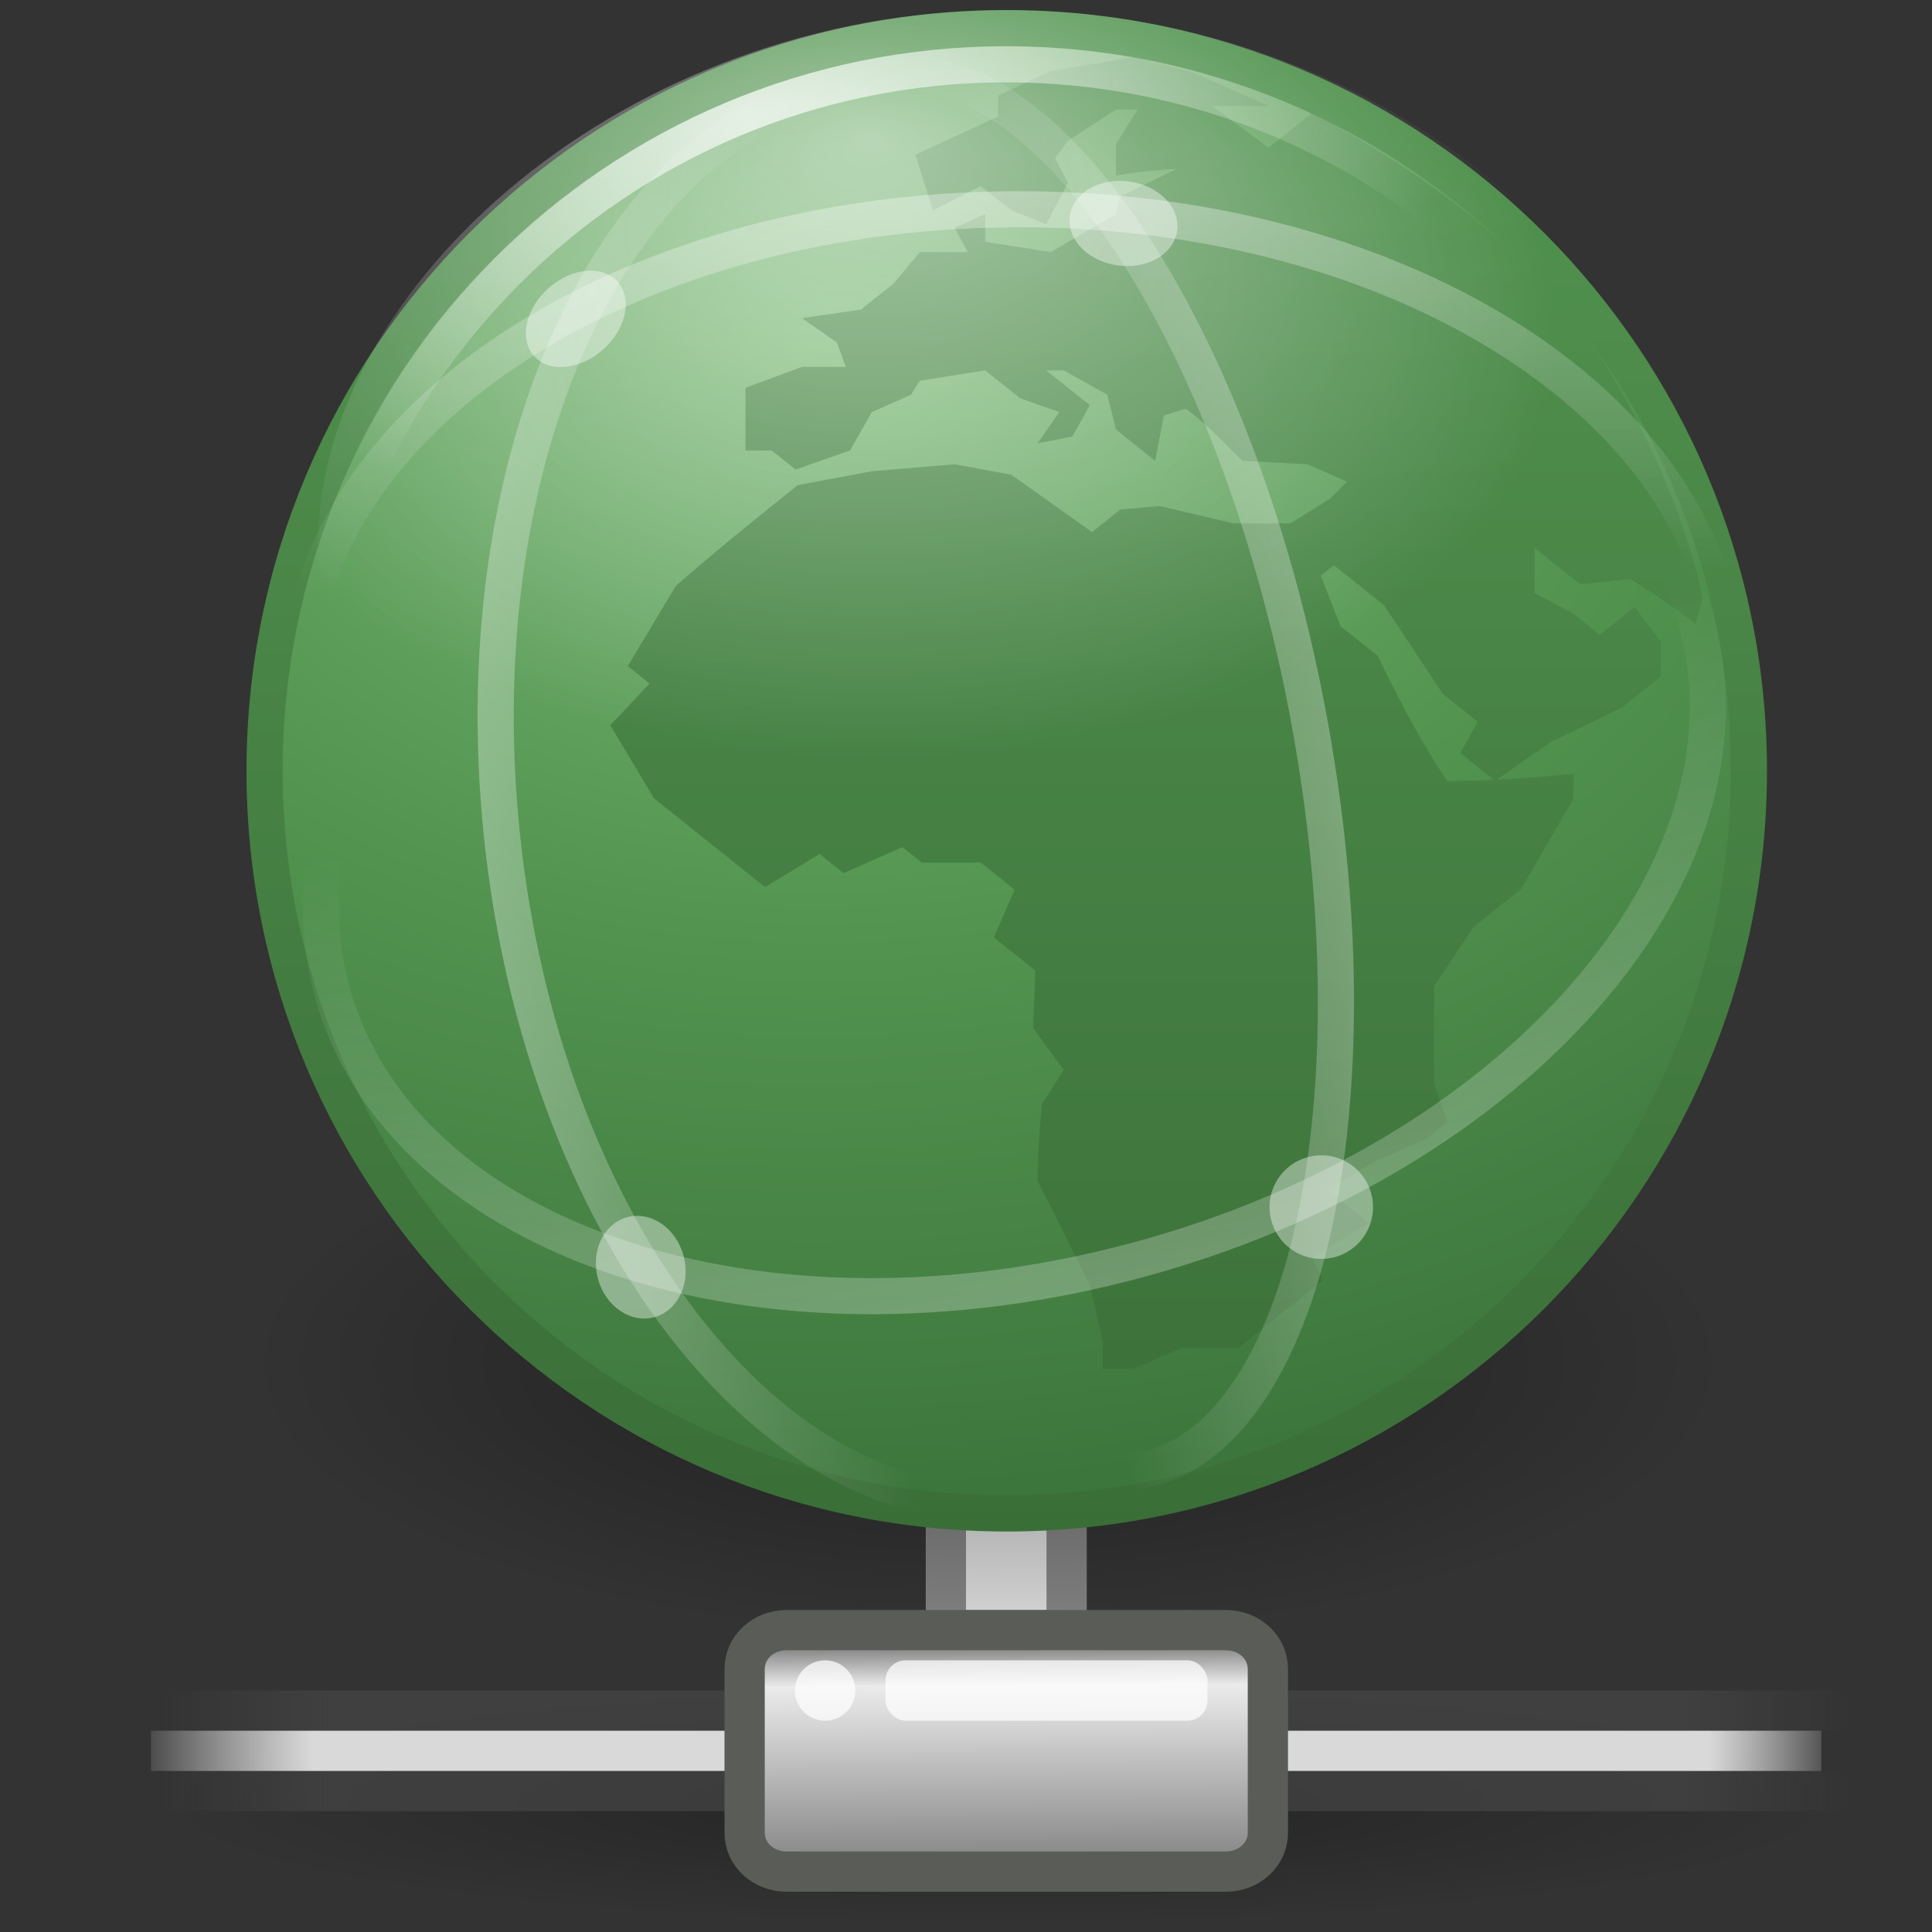 <?xml version="1.0" encoding="UTF-8" standalone="no"?>
<!-- Created with Inkscape (http://www.inkscape.org/) -->
<svg id="svg3389" xmlns="http://www.w3.org/2000/svg" height="48" width="48" version="1.0" xmlns:xlink="http://www.w3.org/1999/xlink">
 <rect width="100%" height="100%" fill="#333333" stroke="none"/>
 <defs id="defs3391">
  <radialGradient id="radialGradient2616" gradientUnits="userSpaceOnUse" cy="4.625" cx="62.625" gradientTransform="matrix(1.734 0 0 .648 -84.047 30.875)" r="10.625">
   <stop id="stop8840" offset="0"/>
   <stop id="stop8842" style="stop-opacity:0" offset="1"/>
  </radialGradient>
  <linearGradient id="linearGradient2613" y2="8" xlink:href="#linearGradient2532" gradientUnits="userSpaceOnUse" x2="32.749" gradientTransform="matrix(.9 0 0 .9 -1.1 -6.95)" y1="50.016" x1="32.749"/>
  <radialGradient id="radialGradient2611" gradientUnits="userSpaceOnUse" cy="12.61" cx="20.039" gradientTransform="matrix(1.757 -.045 .033 1.279 -14.968 -6.868)" r="22.464">
   <stop id="stop2541" style="stop-color:#7EBB79" offset="0"/>
   <stop id="stop2543" style="stop-color:#539551" offset=".5"/>
   <stop id="stop2545" style="stop-color:#3D763C" offset="1"/>
  </radialGradient>
  <linearGradient id="linearGradient2532">
   <stop id="stop2534" style="stop-color:#3A6E37" offset="0"/>
   <stop id="stop2536" style="stop-color:#539551" offset="1"/>
  </linearGradient>
  <linearGradient id="linearGradient2608" y2=".431" xlink:href="#linearGradient2532" gradientUnits="userSpaceOnUse" x2="28.011" y1="38.601" x1="28.011"/>
  <radialGradient id="radialGradient2605" xlink:href="#linearGradient3156" gradientUnits="userSpaceOnUse" cy="10.875" cx="22.125" gradientTransform="matrix(.909 -.101 .051 .46 -1.854 .064)" r="20"/>
  <radialGradient id="radialGradient2602" fy="4.761" xlink:href="#linearGradient3156" gradientUnits="userSpaceOnUse" cy="11.223" cx="22.945" gradientTransform="matrix(1.221 .009 -.006 .755 -6.387 -.375)" r="14"/>
  <linearGradient id="linearGradient2599" y2="20.664" xlink:href="#linearGradient3156" gradientUnits="userSpaceOnUse" x2="28.29" gradientTransform="matrix(.969 -.262 .176 .643 -6.665 11.932)" y1="61.853" x1="24.335"/>
  <linearGradient id="linearGradient2596" y2="20.664" xlink:href="#linearGradient3156" gradientUnits="userSpaceOnUse" x2="28.29" gradientTransform="matrix(1.012 -.006 .001 .669 -3.699 .86)" y1="-.815" x1="27.889"/>
  <linearGradient id="linearGradient2593" y2="20.664" xlink:href="#linearGradient3156" gradientUnits="userSpaceOnUse" x2="28.29" gradientTransform="matrix(-.089 -1.008 .625 -.036 10.757 49.278)" y1="-2.31" x1="28.221"/>
  <linearGradient id="linearGradient3156">
   <stop id="stop3158" style="stop-color:#fff" offset="0"/>
   <stop id="stop3160" style="stop-color:#fff;stop-opacity:0" offset="1"/>
  </linearGradient>
  <linearGradient id="linearGradient2590" y2="24.654" xlink:href="#linearGradient3156" gradientUnits="userSpaceOnUse" x2="29.725" gradientTransform="matrix(-.144 -.993 .437 .015 18.642 47.13)" y1="55.647" x1="30.502"/>
  <radialGradient id="radialGradient2583" gradientUnits="userSpaceOnUse" cy="394.78" cx="1120.4" gradientTransform="matrix(1.018 0 0 .145 -1115.7 -12.423)" r="20.625">
   <stop id="stop10999" offset="0"/>
   <stop id="stop11001" style="stop-opacity:0" offset="1"/>
  </radialGradient>
  <linearGradient id="linearGradient9220" y2="117.83" gradientUnits="userSpaceOnUse" x2="15.343" gradientTransform="matrix(3.112 0 0 .091 28.949 19.75)" y1="117.83" x1="1.642">
   <stop id="stop179-9" style="stop-color:#fff;stop-opacity:0" offset="0"/>
   <stop id="stop180-2" style="stop-color:#d9d9d9" offset=".108"/>
   <stop id="stop181-7" style="stop-color:#d9d9d9" offset=".921"/>
   <stop id="stop182-0" style="stop-color:#fff;stop-opacity:0" offset="1"/>
  </linearGradient>
  <linearGradient id="linearGradient9218" y2="372.58" xlink:href="#linearGradient272-6" gradientUnits="userSpaceOnUse" x2="5.086" gradientTransform="matrix(9.389 0 0 .224 29.13 -45.865)" y1="372.58" x1=".612"/>
  <linearGradient id="linearGradient272-6">
   <stop id="stop273-1" style="stop-color:#474747;stop-opacity:0" offset="0"/>
   <stop id="stop275-8" style="stop-color:#474747" offset=".1"/>
   <stop id="stop276-3" style="stop-color:#474747" offset="0.9"/>
   <stop id="stop274-5" style="stop-color:#474747;stop-opacity:0" offset="1"/>
  </linearGradient>
  <linearGradient id="linearGradient9216" y2="372.58" xlink:href="#linearGradient272-6" gradientUnits="userSpaceOnUse" x2="5.086" gradientTransform="matrix(9.389 0 0 .224 29.13 -51.785)" y1="372.58" x1=".612"/>
  <linearGradient id="linearGradient2575" y2="46.038" gradientUnits="userSpaceOnUse" x2="23.144" gradientTransform="matrix(.731 0 0 0.697 7.868 14.121)" y1="38.297" x1="23.1">
   <stop id="stop9349" style="stop-color:#7a7a7a" offset="0"/>
   <stop id="stop9351" style="stop-color:#ebebeb" offset=".198"/>
   <stop id="stop9353" style="stop-color:#b9b9b9" offset=".599"/>
   <stop id="stop9355" style="stop-color:#878787" offset="1"/>
  </linearGradient>
 </defs>
 <g id="layer1">
  <rect id="rect8955" style="stroke:#828282;fill:#d9d9d9" height="5" width="3" y="35.5" x="23.5"/>
  <path id="path8836" style="opacity:.4;fill-rule:evenodd;fill:url(#radialGradient2616)" d="m42.939 33.87c0 3.8-8.247 6.88-18.42 6.88-10.172 0-18.419-3.08-18.419-6.88s8.247-6.88 18.419-6.88c10.173 0 18.42 3.08 18.42 6.88z"/>
  <path id="path1307" style="stroke-linejoin:round;stroke:url(#linearGradient2613);stroke-linecap:round;stroke-width:.898;fill:url(#radialGradient2611)" d="m43.451 19.15c0 10.185-8.261 18.451-18.439 18.451s-18.439-8.266-18.439-18.451c0-10.185 8.261-18.451 18.439-18.451 10.178 0 18.439 8.266 18.439 18.451z"/>
  <path id="path6628" style="fill:url(#linearGradient2608)" d="m42.297 14.864l-0.168 0.648c-0.498-0.413-1.056-0.761-1.624-1.124l-1.245 0.129-1.138-0.907v1.122l0.975 0.52 0.649 0.519 0.867-0.692c0.218 0.288 0.433 0.577 0.65 0.865v0.864l-0.976 0.778-1.787 0.865-1.353 0.952-0.867-0.694 0.434-0.778-0.866-0.691-1.462-2.204-1.246-0.993-0.326 0.258 0.489 1.254 0.92 0.735c0.525 1.069 1.044 2.091 1.734 3.113 1.07 0 2.078-0.08 3.14-0.175v0.606l-1.299 2.247-1.192 0.951-0.975 1.471v2.419l0.326 0.953-0.541 0.431-1.193 0.519-1.246 0.734 1.03 0.821-1.408 0.866 0.271 0.561-2.113 1.686h-1.407l-1.191 0.52h-0.76v-0.692l-0.323-1.385c-0.419-0.868-0.855-1.73-1.299-2.592 0-0.636 0.053-1.266 0.107-1.902l0.543-0.864-0.759-1.039 0.055-1.426-1.03-0.821 0.515-1.188-0.838-0.671h-1.464l-0.487-0.388-1.462 0.649-0.595-0.477-1.355 0.821c-0.92-0.735-1.841-1.469-2.761-2.204l-1.083-1.816 0.975-1.037-0.541-0.431 1.19-1.99c0.977-0.858 1.999-1.681 3.032-2.507l1.842-0.345 2.057-0.173 1.408 0.26 2.004 1.425 0.704-0.561 0.974-0.087 1.841 0.432h1.409l0.975-0.605 0.433-0.432-0.976-0.432-1.625-0.086c-0.451-0.441-0.87-0.905-1.406-1.297l-0.543 0.172-0.216 1.125-0.975-0.778-0.215-0.866-1.083-0.603h-0.435l1.084 0.864-0.434 0.778-0.865 0.172 0.541-0.778-0.977-0.344-0.864-0.692-1.626 0.259-0.216 0.345-0.975 0.433-0.541 0.952-1.353 0.475-0.596-0.475h-0.649v-1.557l1.408-0.519h1.083l-0.219-0.604-0.864-0.605 1.461-0.216 0.812-0.647 0.649-0.779h1.193l-0.326-0.604 0.759-0.346v0.692l1.624 0.259 1.624-0.95 0.109-0.433 1.406-0.691c-0.509 0.045-1.018 0.077-1.516 0.173v-0.779l0.542-0.865h-0.542l-1.189 0.778-0.326 0.432 0.326 0.606-0.543 1.036-0.866-0.346-0.756-0.604-1.193 0.604-0.434-1.383 2.058-0.951v-0.519l1.3-0.605 2.058-0.346 1.408 0.346 1.95 0.864h-1.409l1.409 1.037 1.082-0.864s4.308 2.163 6.533 5.154c2.164 2.91 3.071 6.218 3.165 6.906z"/>
  <path id="path3164" style="opacity:.7;stroke-linejoin:round;stroke:url(#radialGradient2605);stroke-linecap:round;stroke-width:.897;fill:none" d="m42.552 19.15c0 9.688-7.864 17.552-17.552 17.552s-17.552-7.864-17.552-17.552c0-9.688 7.864-17.552 17.552-17.552 9.688 0 17.552 7.864 17.552 17.552z"/>
  <path id="path3154" style="opacity:.5;fill:url(#radialGradient2602)" d="m42.1 13.522c0 6.403-7.661 9.926-17.1 9.926s-17.1-3.523-17.1-9.926c0-6.403 7.661-13.272 17.1-13.272s17.1 6.869 17.1 13.272z"/>
  <path id="path2218" style="opacity:.5;stroke:url(#linearGradient2599);stroke-linecap:round;stroke-width:.896;fill:none" d="m42.152 15.462c1.698 6.214-4.513 13.305-13.875 15.838-9.361 2.534-18.327-0.449-20.025-6.662-1.699-6.214 4.513-13.305 13.874-15.838 9.361-2.534 18.327 0.449 20.026 6.662z"/>
  <path id="path2230" style="opacity:.5;stroke:url(#linearGradient2596);stroke-linecap:round;stroke-width:.897;fill:none" d="m42.89 16.793c0.009 6.462-7.914 11.749-17.697 11.808-9.784 0.059-17.723-5.132-17.732-11.594-0.01-6.462 7.913-11.749 17.696-11.808 9.784-0.059 17.723 5.132 17.733 11.594z"/>
  <path id="path2234" style="opacity:.5;stroke:url(#linearGradient2593);stroke-linecap:round;stroke-width:.898;fill:none" d="m21.802 2.046c6.042-0.348 11.641 7.266 12.506 17.007 0.864 9.74-3.333 17.918-9.375 18.266s-11.641-7.266-12.505-17.007c-0.865-9.74 3.332-17.918 9.374-18.266v0z"/>
  <path id="path2240" style="opacity:.5;stroke:url(#linearGradient2590);stroke-linecap:round;stroke-width:.898;fill:none" d="m22.614 1.825c4.224 0.147 8.777 8.046 10.17 17.643 1.392 9.596-0.903 17.257-5.128 17.11-4.224-0.148-8.777-8.047-10.17-17.643-1.392-9.597 0.903-17.257 5.128-17.11v0z"/>
  <path id="path2255" style="opacity:.4;fill:#fff" d="m34.067 29.652c0.187 0.686-0.217 1.393-0.902 1.58-0.685 0.186-1.391-0.218-1.578-0.904-0.186-0.686 0.218-1.393 0.903-1.579 0.685-0.187 1.391 0.218 1.577 0.903z"/>
  <path id="path2275" style="opacity:.4;fill:#fff" d="m16.982 31.194c0.187 0.686-0.138 1.371-0.725 1.531s-1.214-0.266-1.4-0.952c-0.187-0.686 0.138-1.371 0.725-1.531s1.214 0.266 1.4 0.952z"/>
  <path id="path2283" style="opacity:.4;fill:#fff" d="m29.153 5.213c0.282 0.554-0.044 1.155-0.729 1.342s-1.469-0.112-1.751-0.666 0.045-1.155 0.73-1.341c0.684-0.186 1.468 0.112 1.75 0.666z"/>
  <path id="path2291" style="opacity:.4;fill:#fff" d="m15.545 7.585c-0.011 0.634-0.576 1.3-1.261 1.486s-1.231-0.176-1.219-0.811c0.012-0.634 0.576-1.3 1.261-1.486s1.231 0.176 1.219 0.811z"/>
  <path id="path6774" style="opacity:.3;fill-rule:evenodd;enable-background:new;fill:url(#radialGradient2583)" d="m46 45c-0.003 1.656-9.404 2.999-21 2.999s-20.998-1.343-21-2.999c-0.003-1.657 9.4-3.001 21-3.001s21.003 1.344 21 3.001z"/>
  <g id="g7753" style="enable-background:new" transform="translate(-30.877 12.999)">
   <rect id="rect8601" style="opacity:.65;display:block;fill:url(#linearGradient9216)" height="1" width="42" y="31" x="34.877"/>
   <rect id="rect8603" style="opacity:.65;display:block;fill:url(#linearGradient9218)" height="1" width="42" y="29" x="34.877"/>
   <rect id="rect8605" style="display:block;fill:url(#linearGradient9220)" height="1" width="41.5" y="30" x="34.627"/>
  </g>
  <path id="path8607" style="stroke-width:1;stroke:#5a5c58;enable-background:new;display:block;fill:url(#linearGradient2575)" d="m22.779 40.5h-3.234c-0.582 0-1.045 0.427-1.045 0.964v4.071c0 0.537 0.463 0.965 1.045 0.965h10.91c0.582 0 1.045-0.428 1.045-0.965v-4.071c0-0.537-0.463-0.964-1.045-0.964h-2.821-4.855z"/>
  <rect id="rect8615" style="fill-opacity:.72;enable-background:new;display:block;fill:#fff" rx="0.5" ry=".5" height="1.5" width="8" y="41.25" x="22"/>
  <path id="path8617" style="fill-opacity:.72;enable-background:new;display:block;fill:#fff" d="m21.25 42c0 0.414-0.336 0.75-0.75 0.75s-0.75-0.336-0.75-0.75c0-0.415 0.336-0.75 0.75-0.75s0.75 0.335 0.75 0.75z"/>
 </g>
</svg>
